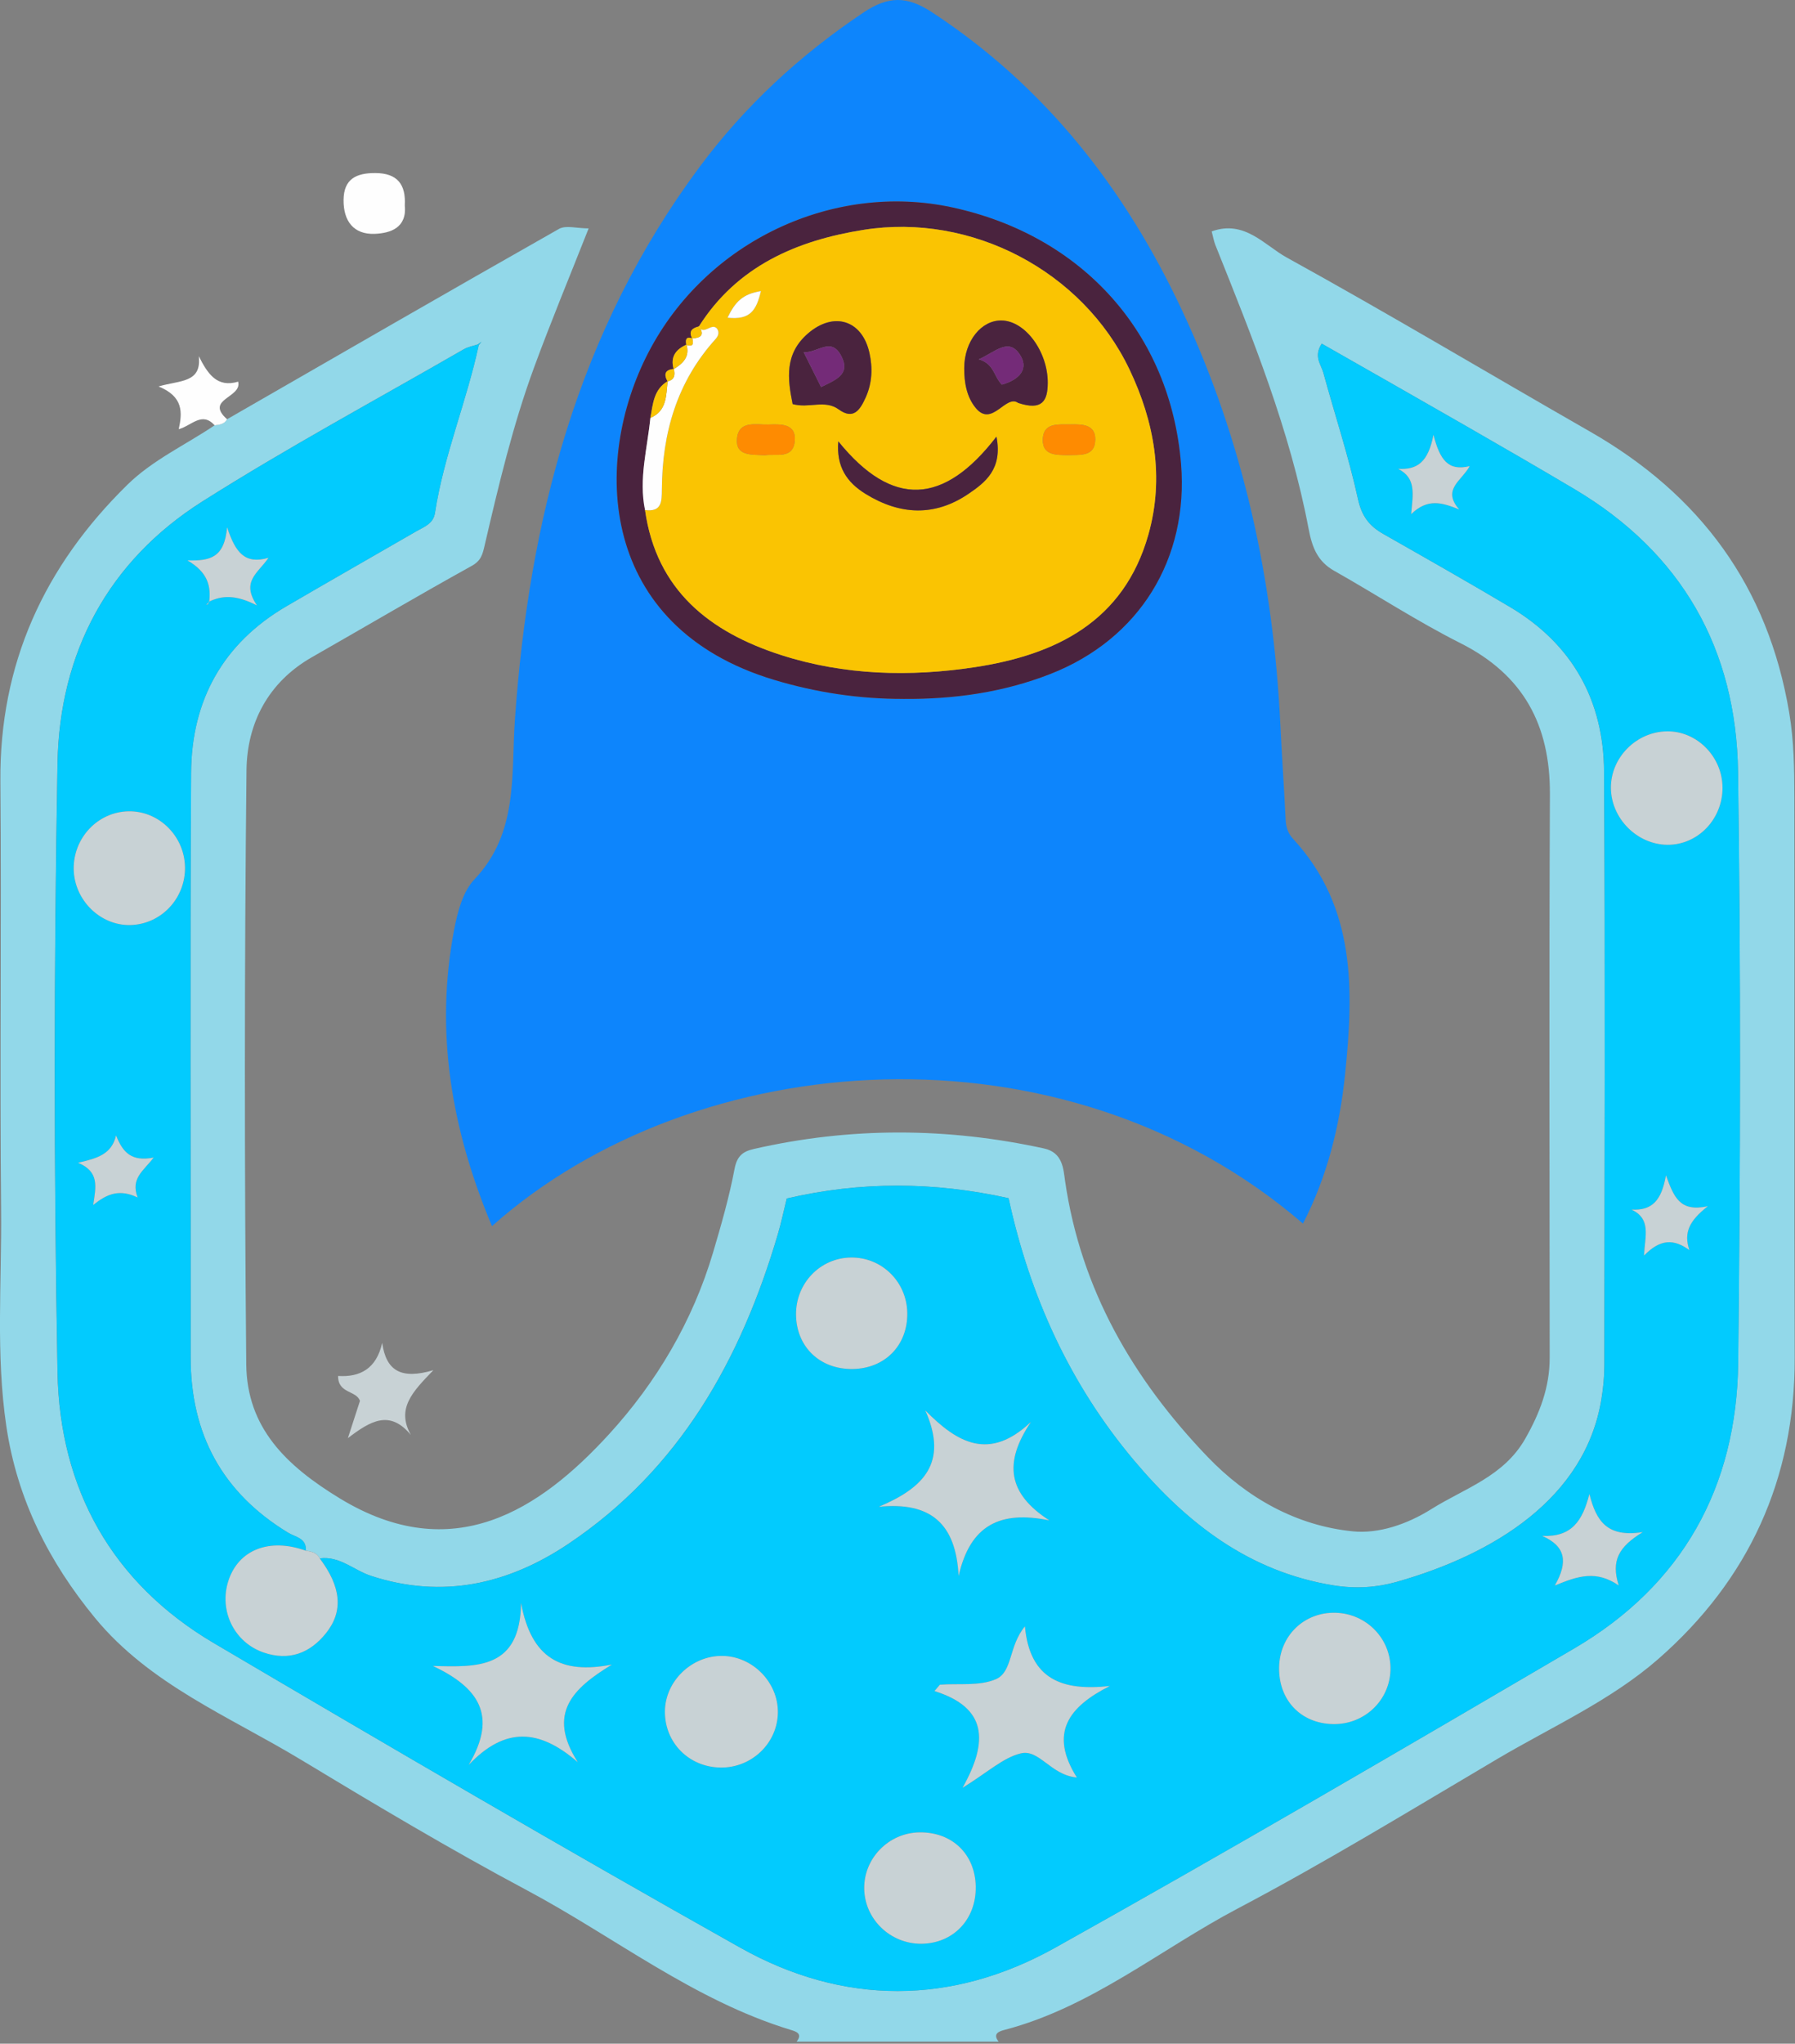 <svg width="740" height="842" viewBox="0 0 740 842" fill="none" xmlns="http://www.w3.org/2000/svg">
<rect x="0" y="0" width="740" height="842" fill="#808080" stroke="none"/>
<g clip-path="url(#clip0_2_69)">
<path d="M93.6 172.73C139.17 146.52 184.7 120.22 230.44 94.31C233.28 92.7 237.82 94.1 242.67 94.1C234.85 113.92 227.06 132.64 220.08 151.65C211.38 175.36 205.56 199.95 199.84 224.51C198.95 228.34 198.43 230.95 194.42 233.17C172.31 245.41 150.54 258.25 128.58 270.77C110.51 281.08 101.82 298.04 101.62 317.34C100.74 398.91 100.77 480.5 101.52 562.07C101.76 588.24 118 603.89 140.1 617.34C186.65 645.67 222.53 622.09 251.07 590.9C270.6 569.56 285.58 544.32 293.97 516.01C297.34 504.64 300.63 493.18 302.83 481.55C303.82 476.31 306.24 474.42 310.62 473.41C350.53 464.27 390.43 464.44 430.4 473.16C438.19 474.86 438.36 481.61 439.09 486.59C445.6 531.33 467.17 568.26 497.86 600.24C514.09 617.15 534.41 628.58 557.73 630.91C568.34 631.97 580.04 628.04 590.04 621.77C603.74 613.18 619.86 608.37 628.75 592.81C634.8 582.21 638.88 571.58 638.87 559.33C638.81 481.96 638.62 404.58 638.96 327.21C639.08 298.72 628.08 278.06 602.08 264.98C584.24 256 567.42 244.99 550 235.15C543.11 231.26 540.91 225.41 539.5 217.96C531.8 177.28 516.34 139.1 501.02 100.89C500.41 99.37 500.16 97.72 499.53 95.34C513.01 90.43 521.36 101.07 530.36 106.04C572.47 129.26 613.77 153.94 655.51 177.82C700.89 203.78 728.89 241.58 737.63 293.71C739.59 305.41 739.71 316.88 739.73 328.47C739.88 405.42 739.62 482.38 739.87 559.33C740.03 609.37 720.87 650.9 683.73 683.42C664.1 700.6 639.74 711.41 617.28 724.68C581.85 745.6 546.69 767.11 510.32 786.27C478.37 803.1 449.99 826.91 414.17 836.3C412.13 836.83 408.99 837.75 411.69 841.15H328.4C331.1 837.75 327.96 836.91 325.92 836.29C285.94 824.11 253.31 798 217.09 778.71C185.44 761.85 154.6 743.43 123.88 724.89C94.49 707.15 61.7 693.98 39.13 666.54C20.19 643.5 7.05 617.68 2.6 587.53C-1.78 557.86 0.75 528.18 0.45 498.53C-0.13 439.66 0.65 380.79 0.16 321.92C-0.24 273.37 18.31 233.28 52.44 199.79C62.92 189.5 76.43 183.35 88.49 175.22C90.46 174.95 92.5 174.79 93.59 172.72L93.6 172.73ZM126.06 638.86C126.42 633.65 121.73 633.28 118.75 631.46C91.65 614.98 78.58 590.84 78.6 559.25C78.67 478.95 78.32 398.64 78.78 318.34C78.95 288.55 91.9 265.05 118.12 249.75C135.89 239.38 153.76 229.2 171.57 218.92C174.78 217.06 178.62 215.83 179.31 211.35C182.94 187.69 192.34 165.53 197.35 142.22C197.73 141.74 198.1 141.26 198.48 140.77C197.99 141.14 197.5 141.51 197.02 141.88C195.06 142.54 192.93 142.89 191.18 143.9C155.18 164.65 118.52 184.38 83.43 206.59C44.47 231.25 24.52 269.01 23.7 314.38C22.19 398.05 22.15 481.78 23.7 565.44C24.59 613.34 46.1 652.17 88.17 676.96C160.15 719.37 232.3 761.52 305.14 802.42C347.74 826.34 392.5 826.17 435.06 802.4C506.91 762.27 577.98 720.74 648.98 679.13C693.6 652.99 715.96 612.61 716.56 561.47C717.51 480.31 717.66 399.12 716.5 317.97C715.78 267.43 693.31 227.78 649.15 201.57C634.34 192.78 619.43 184.17 604.51 175.6C584.65 164.19 564.73 152.89 544.89 141.58C541.42 146.86 544.61 150.12 545.54 153.54C550.29 170.9 555.98 188.04 559.82 205.59C561.37 212.66 564.47 216.68 570.21 219.95C587.73 229.91 605.27 239.85 622.59 250.14C648.2 265.36 661.09 288.58 661.27 317.87C661.76 399.46 661.46 481.05 661.39 562.64C661.39 567.22 660.93 571.85 660.19 576.38C653.52 617.39 615.69 640.38 575.94 651.68C567.6 654.05 558.93 654.64 549.83 653.18C514.92 647.56 489.27 627.56 467.42 601.6C440.99 570.2 424.5 533.83 415.78 493.64C385.06 486.83 354.89 486.65 324.33 493.77C323.08 498.84 322.06 503.72 320.66 508.49C305.41 560.18 280.18 605.34 234.29 636.08C209.49 652.69 182.39 658.87 152.92 649.24C145.85 646.93 140.01 640.96 131.81 642.05C130.65 639.61 128.34 639.25 126.05 638.85L126.06 638.86Z" fill="#92D8E9"/>
<path d="M202.81 505.15C186.04 465.23 179.22 424.99 187.23 382.97C188.61 375.73 190.8 367.33 195.59 362.29C213.82 343.11 210.67 319.21 212.29 296.28C218.1 213.86 238.19 136.22 288.46 68.71C307.2 43.54 329.88 22.6 356.03 5.12C366.12 -1.62 373.85 -1.75 384.13 4.99C430.92 35.62 463.79 77.76 487.24 127.72C512.64 181.82 524.98 239.16 527.84 298.69C528.47 311.69 529.39 324.68 530.01 337.68C530.16 340.77 530.94 343.3 533.07 345.6C559.2 373.84 558.06 408.44 554.48 442.97C552.29 464.04 547.13 484.77 537.16 504.11C438.19 418.94 286.64 430.56 202.82 505.16L202.81 505.15ZM372.54 287.97C393.31 288.12 413.65 285.27 433.04 277.67C469.73 263.29 490.08 230.25 486.88 191.07C482.51 137.49 446.32 97 392.44 85.42C343.5 74.9 291.18 99.31 267.33 145.17C243.85 190.32 246.72 258.32 319.1 280.1C336.47 285.33 354.32 288.02 372.53 287.97H372.54Z" fill="#0D85FC"/>
<path d="M169.44 591.26C160.68 580.63 152.74 585.41 143.42 592.5C145.53 586 146.96 581.58 148.4 577.14C146.83 572.76 139.33 574.23 139.38 566.89C148.38 567.47 155.2 563.94 157.56 553.24C159.18 564.74 165.27 568.46 178.66 564.51C169.96 573.51 163.29 580.35 169.42 591.25L169.44 591.26Z" fill="#C8D2D5"/>
<path d="M166.88 84.59C167.82 93.8 161.04 96.07 154.53 96.34C145.79 96.7 141.55 91.07 141.64 82.36C141.73 73.63 146.97 71.27 154.74 71.3C163.89 71.34 167.35 76.04 166.88 84.59Z" fill="#FEFEFE"/>
<path d="M93.6 172.73C92.51 174.81 90.48 174.96 88.5 175.23C83.23 169.43 79.11 175.31 73.69 176.83C75.16 170.02 75.72 163.44 65.37 159.22C74.13 156.61 83.22 157.88 81.94 146.74C85.65 154.06 89.46 159.83 98.18 157.25C99.89 163.91 84.21 164.39 93.6 172.71V172.73Z" fill="#FEFEFE"/>
<path d="M197.37 142.23C192.35 165.53 182.96 187.69 179.32 211.35C178.63 215.84 174.79 217.07 171.58 218.92C153.77 229.2 135.9 239.39 118.13 249.75C91.9 265.05 78.96 288.56 78.79 318.34C78.32 398.64 78.67 478.94 78.61 559.25C78.58 590.84 91.66 614.98 118.76 631.46C121.74 633.27 126.43 633.65 126.07 638.86C111.1 633.49 98.37 638.43 94.19 651.23C90.19 663.49 96.48 676.61 108.68 680.81C119.08 684.39 127.76 681.17 134.44 672.82C141.66 663.78 140.64 653.77 131.84 642.06C140.04 640.97 145.88 646.94 152.95 649.25C182.43 658.88 209.52 652.7 234.32 636.09C280.21 605.35 305.45 560.2 320.69 508.5C322.1 503.73 323.11 498.84 324.36 493.78C354.92 486.66 385.09 486.84 415.81 493.65C424.54 533.83 441.03 570.21 467.45 601.61C489.3 627.57 514.95 647.58 549.86 653.19C558.96 654.65 567.63 654.06 575.97 651.69C615.72 640.39 653.55 617.4 660.22 576.39C660.96 571.86 661.41 567.23 661.42 562.65C661.49 481.06 661.79 399.47 661.3 317.88C661.12 288.58 648.24 265.37 622.62 250.15C605.3 239.86 587.76 229.92 570.24 219.96C564.5 216.69 561.4 212.68 559.85 205.6C556.01 188.05 550.32 170.91 545.57 153.55C544.63 150.13 541.44 146.87 544.92 141.59C564.75 152.9 584.68 164.2 604.54 175.61C619.47 184.19 634.38 192.8 649.18 201.58C693.34 227.79 715.81 267.43 716.53 317.98C717.69 399.13 717.54 480.32 716.59 561.48C715.99 612.62 693.63 653 649.01 679.14C578 720.75 506.93 762.28 435.09 802.41C392.53 826.18 347.77 826.35 305.17 802.43C232.33 761.52 160.18 719.38 88.2 676.97C46.13 652.18 24.62 613.35 23.73 565.45C22.18 481.79 22.22 398.05 23.73 314.39C24.55 269.02 44.49 231.26 83.46 206.6C118.55 184.39 155.2 164.66 191.21 143.91C192.96 142.9 195.09 142.55 197.05 141.89L197.39 142.23H197.37ZM86.03 247.94C91.54 245.25 97.23 244.97 105.93 249.44C99.21 239.48 106.38 236.17 110.66 229.83C100.91 232.57 97.12 227.75 93.61 217.24C92.49 229.8 86.66 231.15 77.25 230.87C85.79 235.83 87.04 241.61 86.21 248.14C85.81 248.45 85.4 248.76 85 249.07C85.24 249.03 85.61 249.07 85.71 248.92C85.9 248.65 85.93 248.27 86.02 247.94H86.03ZM193.24 727.11C208.25 711.34 222.27 712.22 238.21 726.02C225.27 705.77 236.35 695.51 252.26 685.8C231.31 689.92 219.02 683.15 214.82 660.46C214.45 687.61 196.96 686.9 178.47 686.36C197.13 695.18 205.41 706.64 193.24 727.11ZM387.49 694.08C386.75 694.96 386 695.84 385.26 696.72C406.93 703.51 407.62 717.38 396.83 736.57C407.22 730.18 413.5 724.18 420.81 722.4C428.48 720.53 433.1 731.32 443.95 732.34C432.39 713.97 440.58 703.17 457.56 694.63C438.09 696.8 424.53 692.03 422.54 670.07C415.76 678.25 417.55 688.79 410.57 691.83C403.83 694.76 395.26 693.51 387.5 694.1L387.49 694.08ZM424.98 585.88C407.9 601.98 394.83 594.67 381.48 581.11C391.14 602.8 380.57 613.1 362.3 620.79C383.48 618.65 394.13 627.55 395.2 649.32C399.97 628.21 412.45 622.25 432.6 626.39C415.55 615.4 413.61 602.76 424.99 585.88H424.98ZM76.27 357.23C76.06 344.42 65.46 333.99 52.92 334.26C40.31 334.53 30.2 345.22 30.4 358.07C30.59 370.81 41.34 381.41 53.77 381.11C66.43 380.8 76.48 370.14 76.28 357.23H76.27ZM710.12 324.55C710.12 311.79 699.59 301.11 687.19 301.3C674.53 301.49 663.98 312.19 664.12 324.7C664.26 337.24 674.92 347.94 687.4 348.04C699.9 348.15 710.13 337.58 710.13 324.54L710.12 324.55ZM297.06 728.22C309.85 728.39 320.47 718.26 320.68 705.69C320.89 693.19 310.31 682.35 297.77 682.23C285.16 682.1 274.24 692.61 274.12 705.01C273.99 717.94 283.98 728.04 297.06 728.22ZM351.48 564.02C364.87 563.85 374.26 554.23 374.03 540.9C373.81 528.02 363.47 517.9 350.73 518.1C338.06 518.3 328.04 528.76 328.17 541.65C328.31 554.89 338 564.19 351.47 564.02H351.48ZM402.25 777.37C402.05 763.94 392.56 754.75 379.06 754.93C366.35 755.09 356.04 765.62 356.27 778.21C356.5 790.79 367.1 800.93 379.89 800.81C392.97 800.69 402.44 790.77 402.24 777.37H402.25ZM549.61 710.31C562.47 710.53 572.95 700.6 573.24 687.92C573.53 675.25 563.42 664.77 550.6 664.45C537.63 664.12 527.54 673.89 527.33 686.97C527.12 700.46 536.3 710.08 549.61 710.31ZM655.25 615.53C652.41 626.63 647.92 633.36 635.78 632.79C645.51 637.03 646.53 643.55 641 653.22C650.83 649.17 658.09 646.91 667.34 653.19C664.1 643.01 667.31 637.26 677.26 631.22C662.55 633.52 658.08 626.72 655.25 615.53ZM696.45 515.04C694.06 507.78 696.42 502.97 704.07 496.96C692.48 499.5 690.09 493.16 686.81 484.23C684.98 494.7 681.04 498.8 672.64 498.36C680.8 502.25 678.19 509.07 677.76 517.3C684.47 510.42 690.04 510.33 696.45 515.04ZM576.39 193.17C584 197 582.47 203.64 581.76 211.81C588.58 205.26 594.33 206.97 601.56 209.9C594.35 201.63 602.51 198.21 605.89 192.04C597.04 194.22 593.63 189.5 590.95 179.13C588.82 190.26 584.36 193.64 576.39 193.17ZM47.85 467.79C46.03 475.6 40.03 477.25 32.18 479.05C41.06 482.79 39.57 488.86 38.42 496.47C44.36 491.61 49.48 489.88 56.73 493.36C53.77 485.43 59.12 482.48 63.34 476.92C54.17 478.72 50.58 474.74 47.85 467.79Z" fill="#02CBFE"/>
<path d="M131.82 642.07C140.63 653.78 141.64 663.79 134.42 672.83C127.75 681.18 119.07 684.4 108.66 680.82C96.46 676.62 90.17 663.5 94.17 651.24C98.35 638.45 111.08 633.51 126.05 638.87C128.34 639.27 130.65 639.63 131.81 642.07H131.82Z" fill="#C8D2D5"/>
<path d="M197.03 141.89C197.52 141.52 198.01 141.15 198.49 140.78C198.11 141.26 197.74 141.74 197.36 142.23L197.02 141.89H197.03Z" fill="#02CBFE"/>
<path d="M372.53 287.95C354.32 288.01 336.48 285.32 319.11 280.1C246.73 258.32 243.86 190.32 267.34 145.17C291.19 99.31 343.51 74.9 392.45 85.42C446.33 97 482.51 137.48 486.89 191.07C490.09 230.25 469.74 263.3 433.05 277.67C413.66 285.27 393.32 288.11 372.54 287.96L372.53 287.95ZM285.39 139.39C282.64 138.53 282.57 140.12 282.93 142.1L283.02 141.98C278.6 143.95 276.26 147.02 277.73 152.08L277.78 152C274.16 152.33 273.56 154.18 275.21 157.14L275.27 157.05C269.45 160.47 269.18 166.52 268.12 172.18C266.88 184.8 263.26 197.29 265.92 210.13C270.6 243.23 292.66 260.44 322.08 269.89C348.1 278.25 375.18 278.92 401.92 274.86C435.22 269.8 463.26 256.12 473.41 220.31C480.09 196.73 475.86 173.66 465.64 152.22C446.27 111.6 400.48 87.65 356.04 94.69C328.5 99.05 303.84 109.61 288.05 134.61L288.16 134.47C285.49 135.14 283.73 136.33 285.35 139.43L285.39 139.38V139.39Z" fill="#4A233E"/>
<path d="M193.23 727.11C205.4 706.64 197.12 695.18 178.46 686.36C196.95 686.89 214.44 687.6 214.81 660.46C219.01 683.15 231.3 689.92 252.25 685.8C236.35 695.52 225.26 705.78 238.2 726.02C222.26 712.22 208.24 711.34 193.23 727.11Z" fill="#C8D2D5"/>
<path d="M387.49 694.09C395.25 693.5 403.82 694.75 410.56 691.82C417.54 688.79 415.74 678.24 422.53 670.06C424.52 692.03 438.08 696.8 457.55 694.62C440.57 703.16 432.38 713.97 443.94 732.33C433.09 731.31 428.47 720.52 420.8 722.39C413.49 724.17 407.21 730.17 396.82 736.56C407.6 717.37 406.92 703.5 385.25 696.71C385.99 695.83 386.74 694.95 387.48 694.07L387.49 694.09Z" fill="#C8D2D5"/>
<path d="M424.98 585.88C413.61 602.76 415.54 615.4 432.59 626.39C412.44 622.25 399.96 628.21 395.19 649.32C394.12 627.55 383.48 618.65 362.29 620.79C380.56 613.1 391.13 602.8 381.47 581.11C394.83 594.66 407.89 601.97 424.97 585.88H424.98Z" fill="#C8D2D5"/>
<path d="M76.27 357.23C76.48 370.14 66.43 380.8 53.76 381.11C41.33 381.41 30.58 370.81 30.39 358.07C30.2 345.21 40.3 334.53 52.91 334.26C65.45 333.99 76.06 344.42 76.26 357.23H76.27Z" fill="#C8D2D5"/>
<path d="M710.12 324.55C710.12 337.58 699.89 348.15 687.39 348.05C674.92 347.94 664.25 337.25 664.11 324.71C663.97 312.2 674.52 301.5 687.18 301.31C699.58 301.12 710.11 311.8 710.11 324.56L710.12 324.55Z" fill="#C8D2D5"/>
<path d="M297.06 728.22C283.98 728.05 273.98 717.94 274.12 705.01C274.25 692.61 285.16 682.1 297.77 682.23C310.32 682.36 320.9 693.19 320.68 705.69C320.47 718.26 309.85 728.39 297.06 728.22Z" fill="#C8D2D5"/>
<path d="M351.47 564.02C337.99 564.19 328.3 554.88 328.17 541.65C328.04 528.76 338.06 518.3 350.73 518.1C363.47 517.9 373.81 528.02 374.03 540.9C374.25 554.23 364.86 563.86 351.48 564.02H351.47Z" fill="#C8D2D5"/>
<path d="M402.25 777.37C402.45 790.76 392.98 800.69 379.9 800.81C367.1 800.93 356.51 790.79 356.28 778.21C356.05 765.63 366.36 755.1 379.07 754.93C392.57 754.76 402.06 763.94 402.26 777.37H402.25Z" fill="#C8D2D5"/>
<path d="M549.6 710.32C536.29 710.09 527.1 700.47 527.32 686.98C527.53 673.9 537.62 664.13 550.59 664.46C563.42 664.79 573.52 675.26 573.23 687.93C572.94 700.6 562.46 710.54 549.6 710.32Z" fill="#C8D2D5"/>
<path d="M655.24 615.53C658.07 626.72 662.54 633.52 677.25 631.22C667.3 637.26 664.09 643.02 667.33 653.19C658.07 646.91 650.82 649.17 640.99 653.22C646.52 643.55 645.5 637.03 635.77 632.79C647.92 633.36 652.41 626.63 655.24 615.53Z" fill="#C8D2D5"/>
<path d="M86.22 248.14C87.04 241.61 85.8 235.83 77.26 230.87C86.67 231.15 92.5 229.8 93.62 217.24C97.13 227.76 100.92 232.57 110.67 229.83C106.39 236.17 99.21 239.48 105.94 249.44C97.24 244.97 91.55 245.25 86.04 247.94L86.23 248.14H86.22Z" fill="#C8D2D5"/>
<path d="M696.44 515.04C690.03 510.33 684.46 510.42 677.75 517.3C678.18 509.07 680.79 502.25 672.63 498.36C681.03 498.8 684.97 494.7 686.8 484.23C690.08 493.16 692.46 499.5 704.06 496.96C696.42 502.97 694.05 507.78 696.44 515.04Z" fill="#C8D2D5"/>
<path d="M576.39 193.17C584.37 193.65 588.83 190.26 590.95 179.13C593.62 189.5 597.03 194.22 605.89 192.04C602.51 198.2 594.35 201.63 601.56 209.9C594.33 206.97 588.58 205.26 581.76 211.81C582.47 203.64 584 197 576.39 193.17Z" fill="#C8D2D5"/>
<path d="M47.85 467.79C50.58 474.74 54.18 478.72 63.34 476.92C59.12 482.47 53.76 485.42 56.73 493.36C49.48 489.88 44.36 491.61 38.42 496.47C39.57 488.87 41.05 482.79 32.18 479.05C40.03 477.25 46.03 475.6 47.85 467.79Z" fill="#C8D2D5"/>
<path d="M86.03 247.94C85.93 248.27 85.9 248.65 85.72 248.92C85.62 249.06 85.26 249.03 85.01 249.07C85.41 248.76 85.82 248.45 86.22 248.14L86.03 247.94Z" fill="#C8D2D5"/>
<path d="M288.05 134.62C303.84 109.62 328.5 99.06 356.04 94.7C400.48 87.66 446.27 111.61 465.64 152.23C475.86 173.67 480.09 196.73 473.41 220.32C463.27 256.12 435.22 269.8 401.92 274.87C375.18 278.93 348.1 278.26 322.08 269.9C292.66 260.45 270.6 243.24 265.92 210.14C272.84 211.06 272.83 206.64 272.86 201.65C272.99 178.48 279.05 157.36 294.94 139.77C296.09 138.5 296.71 137.05 295.61 135.4C293.33 132.77 290.22 138.34 288.05 134.63V134.62ZM419.77 166.01C429.64 169.26 431.9 165.2 431.94 157.82C432.02 144.98 422.77 132.21 412.9 132.04C404.58 131.9 397.59 140.49 397.51 151.58C397.47 157.46 398.46 163.54 402.29 168.13C409.02 176.21 414.63 162.26 419.77 166.02V166.01ZM326.77 166.46C333.53 168.36 339.99 164.49 345.75 168.66C351.91 173.13 354.61 168.76 356.88 163.73C359.57 157.76 359.79 151.48 358.41 145.33C355.36 131.7 343.55 128.26 333.01 137.44C323.41 145.8 324.63 155.9 326.76 166.45L326.77 166.46ZM345.6 181.85C344.71 192.32 349.15 198.72 356.79 203.45C370.97 212.23 385.38 212.9 399.26 203.45C406.13 198.78 413.42 193.31 410.8 179.88C389.07 208.15 367.84 209.3 345.6 181.84V181.85ZM315.44 187.57C319.68 186.76 327.02 189.45 327.65 181.55C328.22 174.37 321.74 174.76 316.78 174.91C311.68 175.06 304.49 173.09 303.83 180.79C303.21 187.98 309.81 187.22 315.43 187.57H315.44ZM440.22 187.52C445.15 187.3 451.47 188.31 451.52 181.03C451.56 174.69 445.9 174.78 441.2 174.85C436.25 174.92 429.94 174 429.89 181.29C429.85 187.66 435.51 187.43 440.21 187.52H440.22ZM299.93 130.89C309.34 131.92 311.82 127.84 313.71 119.9C306.09 121.13 303.05 124.38 299.93 130.89Z" fill="#FAC402"/>
<path d="M288.05 134.62C290.23 138.32 293.33 132.76 295.61 135.39C296.71 137.04 296.09 138.49 294.94 139.76C279.05 157.35 272.99 178.47 272.86 201.64C272.83 206.63 272.84 211.05 265.92 210.13C263.26 197.28 266.88 184.8 268.12 172.18C275.03 169.28 274.54 162.87 275.27 157.04L275.21 157.13C278.13 156.45 278.39 154.43 277.78 151.99L277.73 152.07C281.54 149.77 284.46 147.01 283.02 141.97L282.93 142.09C285.77 143.02 286 141.59 285.39 139.38L285.35 139.43C288.88 139.24 290.61 138.04 288.16 134.47L288.05 134.61V134.62Z" fill="#FEFEFE"/>
<path d="M275.27 157.04C274.54 162.87 275.03 169.27 268.12 172.18C269.18 166.51 269.45 160.46 275.27 157.04Z" fill="#FAC402"/>
<path d="M283.02 141.98C284.46 147.02 281.54 149.78 277.73 152.08C276.26 147.02 278.6 143.95 283.02 141.98Z" fill="#FAC402"/>
<path d="M288.16 134.48C290.61 138.05 288.88 139.26 285.35 139.44C283.73 136.34 285.49 135.15 288.16 134.48Z" fill="#FAC402"/>
<path d="M277.78 152C278.39 154.45 278.13 156.46 275.21 157.14C273.56 154.18 274.16 152.33 277.78 152Z" fill="#FAC402"/>
<path d="M285.39 139.39C286 141.59 285.76 143.03 282.93 142.1C282.57 140.12 282.64 138.54 285.39 139.39Z" fill="#FAC402"/>
<path d="M419.77 166.02C414.63 162.26 409.02 176.21 402.29 168.13C398.47 163.54 397.47 157.46 397.51 151.58C397.58 140.49 404.57 131.9 412.9 132.04C422.77 132.21 432.02 144.98 431.94 157.82C431.89 165.2 429.63 169.26 419.77 166.01V166.02ZM413.03 158.48C420.32 156.41 424.54 151.83 420.16 145.69C415.55 139.23 410.32 145 403.52 148.04C409.9 149.92 409.59 154.97 413.03 158.48Z" fill="#4A233E"/>
<path d="M326.77 166.47C324.64 155.92 323.42 145.82 333.02 137.46C343.55 128.28 355.37 131.72 358.42 145.35C359.8 151.5 359.58 157.78 356.89 163.75C354.62 168.78 351.92 173.15 345.76 168.68C340.01 164.51 333.54 168.38 326.78 166.48L326.77 166.47ZM338.48 159.45C345.02 156.36 350.56 154.04 346.9 146.83C342.7 138.55 337.33 145.37 331.33 145.14C333.98 150.45 335.99 154.46 338.48 159.44V159.45Z" fill="#4A233E"/>
<path d="M345.6 181.85C367.84 209.3 389.08 208.15 410.8 179.89C413.41 193.32 406.12 198.78 399.26 203.46C385.38 212.91 370.98 212.24 356.79 203.46C349.14 198.73 344.71 192.32 345.6 181.86V181.85Z" fill="#4A233E"/>
<path d="M315.44 187.57C309.81 187.23 303.22 187.98 303.84 180.79C304.5 173.09 311.69 175.06 316.79 174.91C321.74 174.76 328.23 174.37 327.66 181.55C327.03 189.45 319.69 186.76 315.45 187.57H315.44Z" fill="#FE8B01"/>
<path d="M440.21 187.52C435.52 187.43 429.85 187.67 429.9 181.3C429.95 174 436.26 174.93 441.21 174.86C445.91 174.79 451.57 174.71 451.53 181.04C451.48 188.32 445.16 187.31 440.22 187.52H440.21Z" fill="#FE8B01"/>
<path d="M299.93 130.9C303.06 124.39 306.09 121.14 313.71 119.91C311.82 127.85 309.33 131.93 299.93 130.9Z" fill="#FEFEFE"/>
<path d="M413.03 158.48C409.59 154.96 409.9 149.92 403.52 148.04C410.32 145.01 415.55 139.24 420.16 145.69C424.55 151.83 420.32 156.42 413.03 158.48Z" fill="#742B78"/>
<path d="M338.49 159.45C336 154.47 333.99 150.45 331.34 145.15C337.34 145.38 342.71 138.55 346.91 146.84C350.57 154.05 345.03 156.37 338.49 159.46V159.45Z" fill="#742B78"/>
</g>
<defs>
<clipPath id="clip0_2_69">
<rect width="739.88" height="841.17" fill="white"/>
</clipPath>
</defs>
</svg>
